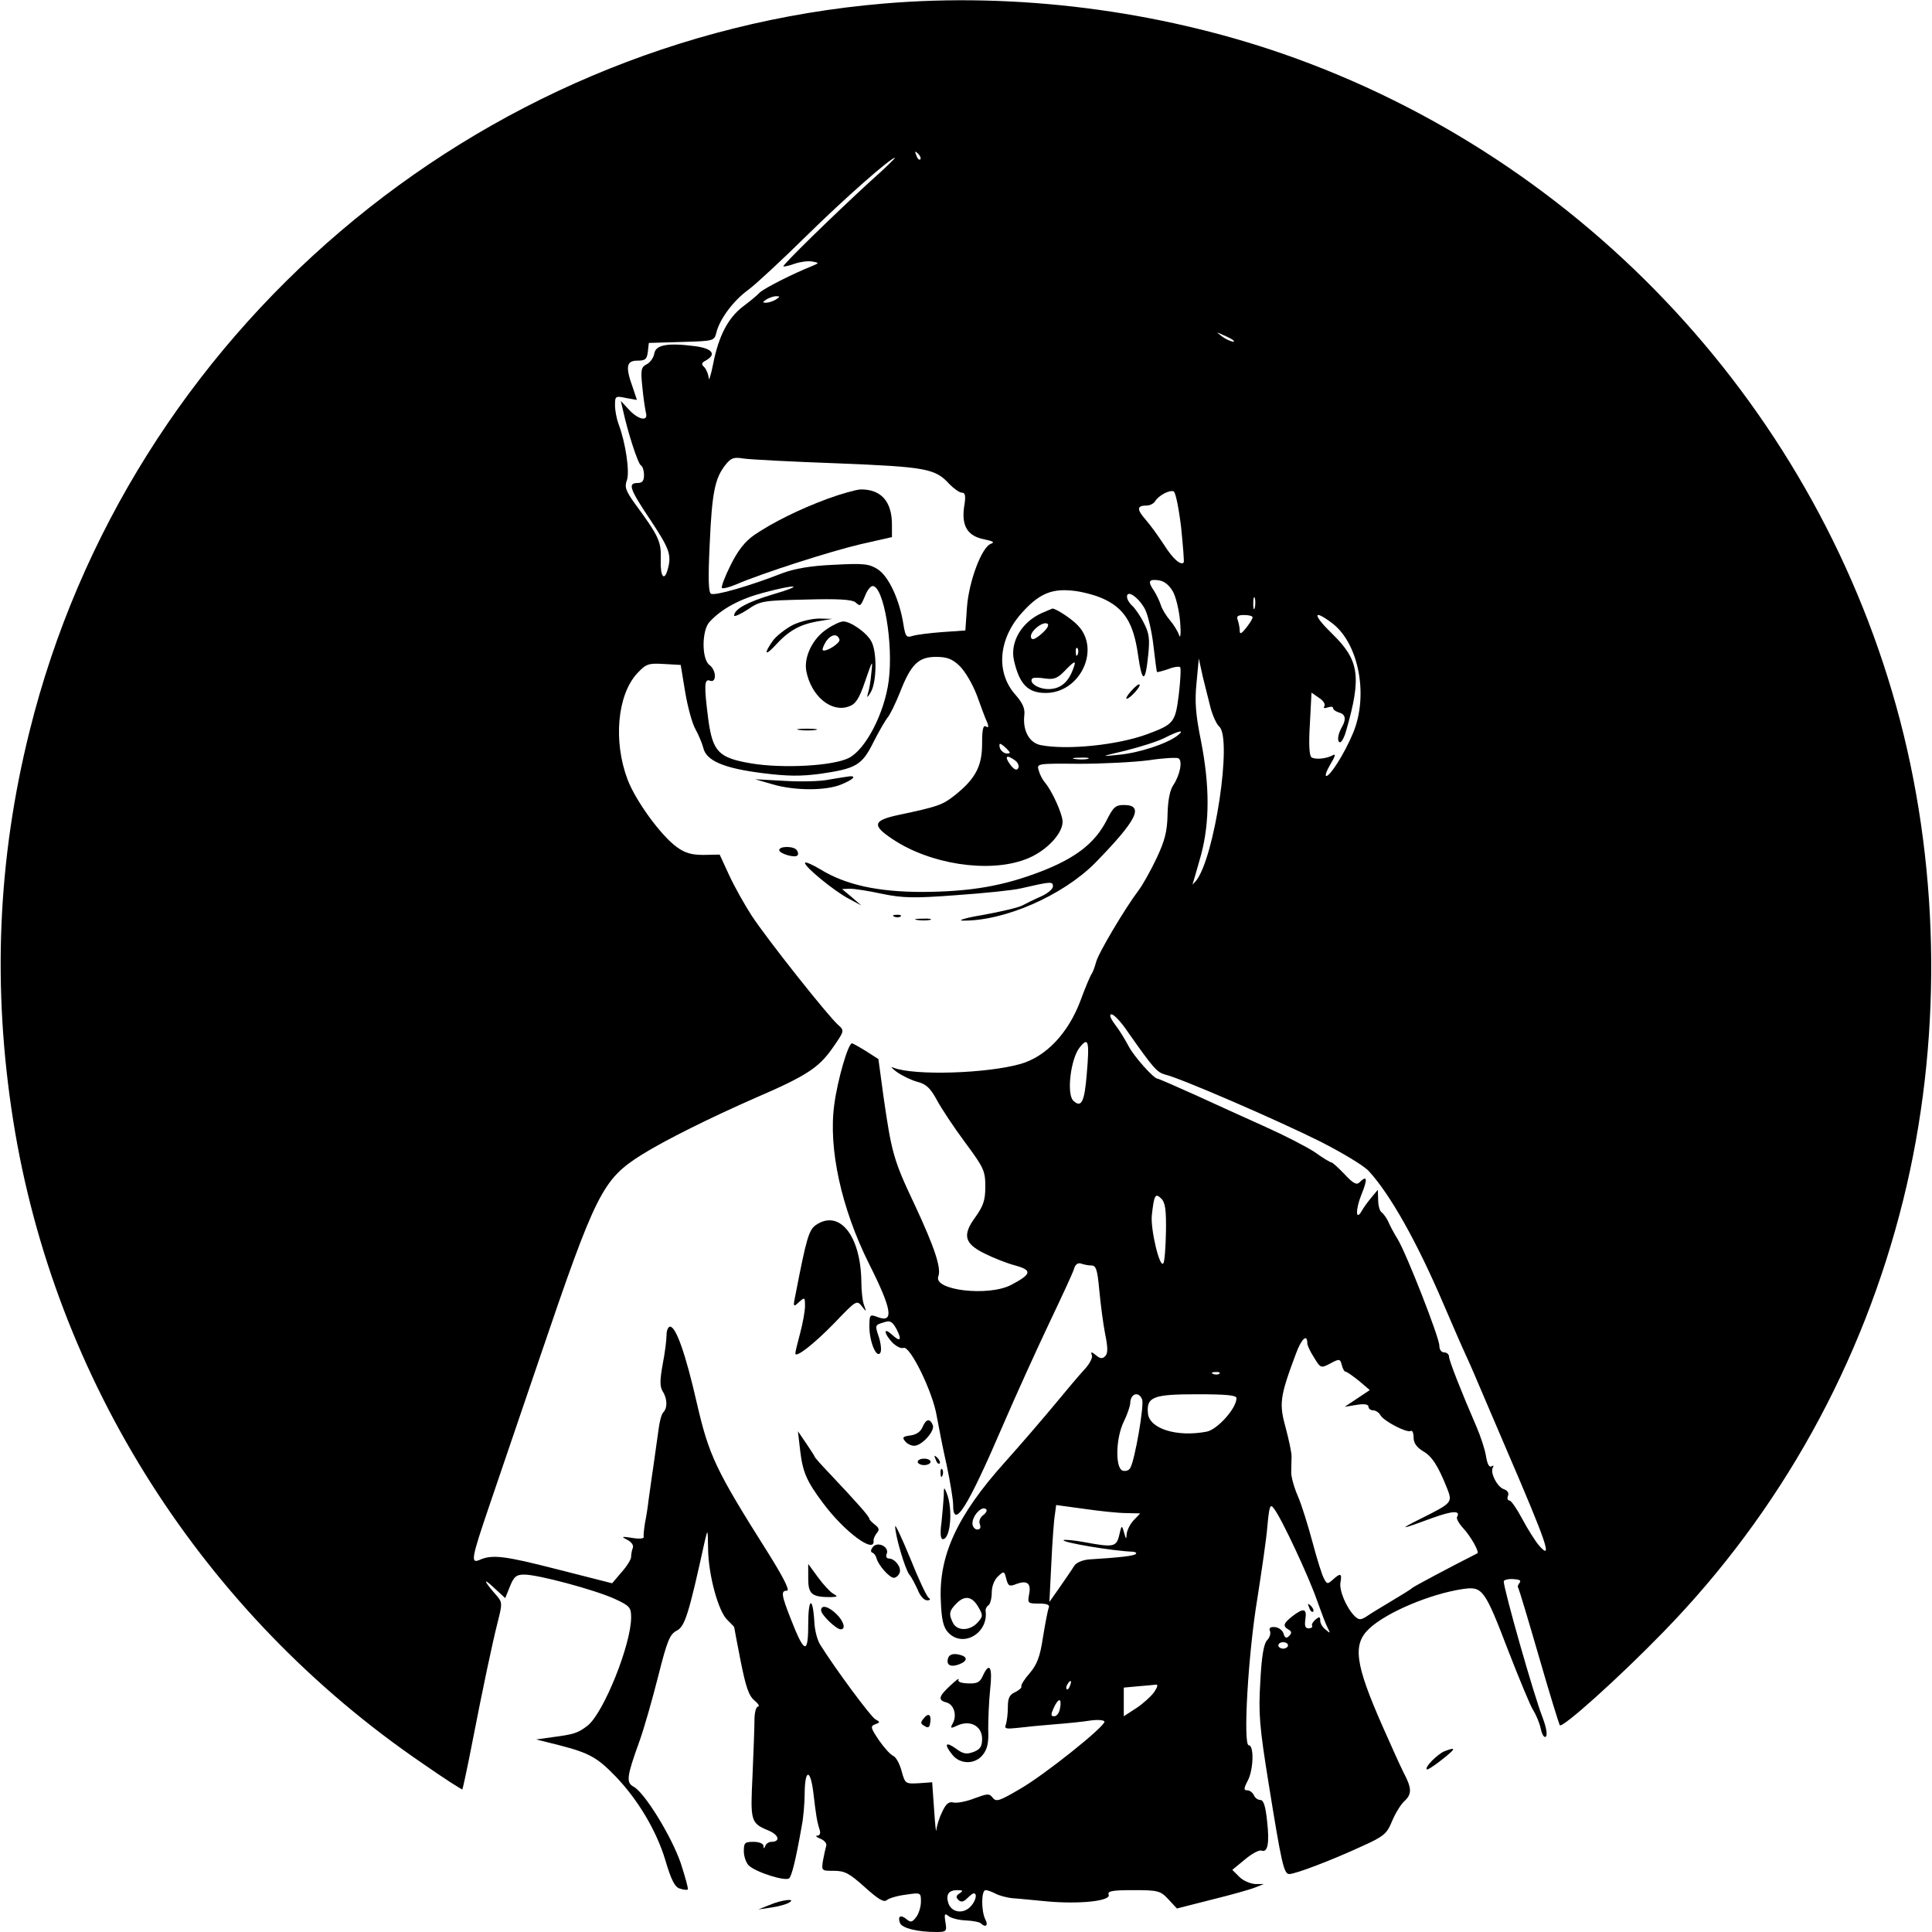 <?xml version="1.0" standalone="no"?>
<!DOCTYPE svg PUBLIC "-//W3C//DTD SVG 20010904//EN"
 "http://www.w3.org/TR/2001/REC-SVG-20010904/DTD/svg10.dtd">
<svg version="1.0" xmlns="http://www.w3.org/2000/svg"
 width="600pt" height="600pt" viewBox="0 0 600 600"
 preserveAspectRatio="xMidYMid meet">

<g transform="translate(0,600) scale(0.1,-0.1)"
fill="#000000" stroke="none">
<path d="M2745 5989 c-1269 -107 -2347 -1026 -2653 -2259 -100 -400 -116 -799
-51 -1210 128 -807 590 -1532 1272 -1997 66 -46 122 -82 123 -80 1 1 14 60 28
132 37 190 65 322 82 389 14 55 14 60 -3 80 -40 45 -45 59 -11 27 l37 -34 15
37 c12 30 20 36 44 36 43 0 218 -47 280 -75 48 -22 52 -27 52 -58 0 -84 -85
-296 -135 -336 -30 -23 -41 -27 -110 -36 l-50 -7 72 -18 c93 -24 118 -38 175
-97 69 -72 126 -167 154 -259 18 -62 30 -85 45 -89 11 -4 22 -5 25 -3 2 3 -8
39 -22 82 -28 82 -112 219 -146 237 -24 13 -22 31 17 139 15 41 41 133 59 204
28 111 36 131 58 142 25 13 37 51 87 279 9 38 9 37 10 -25 1 -82 32 -195 60
-221 11 -11 21 -21 21 -22 0 -1 9 -49 20 -105 16 -80 25 -108 43 -123 12 -10
17 -18 11 -19 -6 0 -11 -19 -11 -42 0 -24 -3 -101 -6 -172 -7 -142 -6 -148 50
-171 33 -14 37 -35 8 -35 -7 0 -16 -6 -18 -12 -4 -10 -6 -10 -6 0 -1 7 -14 12
-31 12 -27 0 -30 -3 -30 -29 0 -16 7 -36 15 -44 21 -21 115 -51 126 -40 8 8
20 55 39 163 5 25 9 71 9 103 1 74 18 74 27 -1 8 -68 11 -88 19 -113 4 -12 2
-19 -7 -20 -7 0 -3 -4 9 -9 13 -5 21 -15 19 -22 -2 -7 -7 -28 -10 -45 -5 -33
-5 -33 34 -33 34 0 48 -8 96 -51 41 -37 59 -48 68 -40 7 6 34 14 60 17 46 7
46 6 46 -22 0 -16 -7 -38 -15 -48 -12 -16 -17 -17 -30 -6 -18 15 -28 9 -20
-12 6 -16 54 -28 113 -28 31 0 33 2 28 31 -4 25 -2 28 9 19 8 -7 32 -13 54
-14 22 -1 43 -5 47 -9 15 -15 24 -6 14 12 -13 26 -13 91 1 91 6 0 19 -5 31
-11 11 -6 34 -12 51 -14 18 -1 66 -6 109 -10 100 -9 199 1 191 21 -4 11 10 14
77 14 77 0 84 -2 109 -29 l26 -28 110 28 c61 15 121 32 135 38 l25 10 -27 0
c-16 1 -38 11 -49 22 l-22 22 39 32 c21 18 44 30 51 28 20 -8 26 22 18 92 -5
47 -11 65 -21 65 -8 0 -17 7 -20 15 -4 8 -13 15 -20 15 -12 0 -12 5 1 30 18
34 20 110 3 110 -18 0 -2 284 27 457 13 84 28 184 31 224 6 65 9 70 21 53 24
-31 109 -214 133 -284 13 -36 27 -74 33 -85 9 -18 9 -19 -6 -6 -10 7 -17 20
-17 28 0 13 -3 13 -15 3 -8 -7 -13 -16 -10 -19 2 -4 -3 -8 -11 -8 -11 0 -13 8
-10 29 5 33 -6 35 -40 9 -29 -23 -31 -31 -12 -42 10 -6 10 -11 1 -20 -8 -8
-13 -6 -17 8 -3 10 -15 19 -27 20 -14 1 -19 -3 -15 -12 3 -8 -1 -21 -9 -29
-10 -10 -17 -49 -21 -128 -6 -99 -3 -138 26 -318 40 -248 47 -280 64 -280 19
0 132 43 225 86 69 31 78 39 94 78 10 24 27 52 38 62 24 22 24 40 -2 89 -11
22 -40 86 -65 143 -86 195 -94 255 -42 304 54 51 190 108 290 123 62 9 68 2
143 -194 34 -87 68 -170 77 -183 8 -13 19 -38 23 -57 4 -19 11 -29 16 -24 5 5
1 29 -10 58 -27 68 -121 399 -121 424 0 4 13 8 29 7 20 -1 26 -4 20 -12 -5 -6
-7 -13 -4 -15 2 -3 31 -99 64 -213 33 -115 63 -211 65 -214 9 -9 183 147 321
289 364 373 620 835 746 1344 119 481 115 1007 -10 1487 -251 960 -976 1744
-1917 2071 -390 135 -828 191 -1239 156z m113 -484 c-3 -3 -9 2 -12 12 -6 14
-5 15 5 6 7 -7 10 -15 7 -18z m-154 -67 c-122 -112 -274 -261 -271 -265 2 -2
18 2 35 8 17 6 41 9 54 7 22 -4 22 -5 3 -13 -63 -25 -149 -69 -165 -83 -9 -10
-34 -30 -54 -45 -45 -35 -74 -90 -91 -176 -7 -36 -14 -57 -14 -45 -1 11 -7 26
-13 33 -11 10 -10 14 5 22 33 19 19 37 -35 44 -85 11 -122 4 -126 -23 -2 -12
-12 -27 -23 -33 -18 -9 -20 -17 -14 -72 3 -34 9 -70 11 -79 8 -28 -23 -22 -52
9 l-26 28 7 -30 c15 -69 46 -164 55 -170 6 -3 10 -17 10 -31 0 -17 -5 -24 -20
-24 -31 0 -25 -18 40 -115 59 -89 66 -108 54 -152 -11 -41 -24 -24 -22 30 2
55 -6 72 -81 174 -28 39 -32 51 -24 72 9 26 -4 116 -26 174 -6 16 -11 42 -11
58 0 29 1 30 34 23 l34 -6 -13 39 c-23 63 -20 83 14 83 25 0 30 4 33 28 l3 27
102 3 c101 3 101 3 108 30 10 41 53 99 99 132 23 17 104 92 181 168 119 117
259 240 274 242 3 0 -31 -33 -75 -72z m-294 -368 c-8 -5 -22 -10 -30 -10 -13
0 -13 1 0 10 8 5 22 10 30 10 13 0 13 -1 0 -10z m1419 -126 c14 -12 -19 -1
-35 12 -18 14 -18 14 6 3 14 -6 27 -13 29 -15z m-1227 -383 c274 -11 303 -16
347 -65 14 -14 31 -26 38 -26 11 0 13 -10 7 -45 -8 -59 11 -90 63 -100 28 -6
33 -9 20 -14 -28 -10 -68 -116 -74 -197 l-5 -72 -72 -5 c-39 -3 -80 -8 -92
-12 -19 -6 -22 -2 -28 34 -12 78 -46 151 -80 173 -27 17 -43 19 -136 14 -73
-3 -122 -12 -160 -26 -102 -40 -210 -71 -222 -64 -8 5 -9 49 -4 153 7 160 16
205 48 246 18 23 26 26 57 21 20 -3 152 -10 293 -15z m1066 -198 c6 -59 10
-108 8 -110 -9 -10 -34 12 -61 55 -17 26 -42 61 -57 78 -28 32 -28 44 3 44 10
0 22 6 26 13 11 18 44 36 58 31 6 -3 16 -53 23 -111z m-26 -199 c10 -17 20
-60 23 -95 3 -35 1 -54 -3 -42 -4 12 -17 33 -28 46 -12 14 -25 35 -29 48 -4
13 -14 33 -21 44 -20 29 -17 37 13 33 18 -2 33 -14 45 -34z m-1242 -10 c-80
-24 -120 -46 -120 -66 0 -4 19 4 42 19 39 27 48 28 180 31 100 3 143 0 154 -8
16 -14 16 -15 32 23 6 15 16 27 22 27 34 0 65 -178 50 -294 -13 -101 -72 -214
-124 -240 -50 -25 -205 -33 -302 -17 -102 17 -120 36 -134 134 -14 109 -13
130 5 123 21 -8 20 33 -2 49 -24 18 -24 106 0 133 37 41 95 72 167 91 108 29
130 24 30 -5z m1023 -12 c68 -30 97 -76 111 -174 13 -91 23 -91 32 -1 5 48 3
67 -14 99 -11 22 -28 46 -36 53 -9 8 -16 20 -16 28 0 23 37 -3 56 -39 9 -18
21 -68 26 -112 5 -44 10 -81 11 -83 2 -1 17 3 35 9 17 7 34 9 37 6 3 -3 1 -41
-4 -84 -11 -88 -15 -93 -98 -124 -92 -34 -249 -50 -331 -34 -35 7 -56 44 -51
92 3 21 -5 39 -28 65 -60 68 -53 170 18 251 53 60 92 78 156 72 28 -2 71 -13
96 -24z m474 -29 c-3 -10 -5 -4 -5 12 0 17 2 24 5 18 2 -7 2 -21 0 -30z m-7
-30 c0 -5 -9 -19 -20 -33 -15 -19 -20 -21 -20 -8 0 9 -3 23 -6 32 -5 12 0 16
20 16 14 0 26 -3 26 -7z m248 -19 c83 -64 113 -227 63 -343 -26 -62 -70 -131
-82 -131 -5 0 1 17 13 37 14 23 17 33 8 28 -19 -11 -54 -15 -67 -7 -7 5 -9 42
-5 104 l5 97 23 -16 c13 -8 21 -20 17 -26 -4 -6 0 -8 10 -4 10 3 17 3 17 -2 0
-5 9 -11 19 -14 19 -5 22 -20 10 -42 -14 -24 -17 -45 -9 -50 5 -3 15 14 21 37
48 167 40 218 -43 299 -62 60 -62 80 0 33z m-1159 -131 c17 -16 41 -56 55 -93
13 -36 27 -74 32 -84 5 -14 4 -17 -4 -12 -9 5 -12 -10 -12 -54 0 -70 -21 -109
-85 -160 -38 -30 -52 -35 -175 -61 -79 -17 -83 -32 -18 -75 116 -78 298 -106
412 -63 61 22 116 78 116 117 0 23 -32 95 -55 122 -7 8 -16 25 -19 37 -7 22
-6 22 126 21 73 0 170 5 216 11 45 7 87 9 92 6 13 -8 5 -51 -16 -83 -11 -16
-17 -48 -18 -91 -1 -52 -8 -81 -34 -136 -18 -38 -43 -83 -56 -100 -43 -57
-126 -197 -132 -223 -4 -15 -10 -31 -14 -37 -4 -5 -20 -43 -35 -84 -38 -100
-106 -172 -185 -195 -105 -30 -330 -37 -395 -12 -11 5 -6 -1 10 -13 17 -12 46
-26 65 -31 27 -7 40 -20 60 -57 14 -26 53 -85 88 -132 57 -77 62 -87 62 -136
0 -42 -6 -60 -31 -95 -41 -56 -34 -82 29 -113 26 -13 68 -30 95 -37 54 -15 51
-27 -14 -61 -71 -36 -241 -16 -225 27 10 25 -11 89 -74 224 -65 137 -71 160
-96 333 l-16 118 -39 25 c-21 13 -41 24 -43 24 -12 0 -45 -114 -55 -190 -19
-136 22 -323 108 -495 72 -143 78 -185 26 -165 -24 9 -25 8 -25 -33 1 -47 23
-97 34 -78 4 6 2 27 -4 47 -13 39 -14 39 17 48 18 6 25 1 38 -23 17 -34 11
-40 -17 -14 -25 22 -23 2 3 -26 12 -12 27 -20 35 -17 20 8 91 -137 103 -211 6
-32 19 -101 31 -153 11 -52 20 -107 20 -122 0 -81 44 -12 154 244 41 95 106
238 144 318 38 80 73 155 77 168 4 15 12 21 22 18 8 -3 23 -6 32 -6 15 0 19
-12 25 -77 4 -43 12 -104 18 -135 9 -44 9 -61 0 -70 -8 -8 -15 -8 -28 3 -15
12 -17 12 -13 0 3 -8 -8 -28 -24 -45 -16 -17 -56 -65 -90 -106 -34 -41 -105
-124 -158 -183 -147 -164 -205 -290 -197 -432 2 -54 8 -79 22 -94 45 -50 126
-4 117 66 -1 6 3 14 9 18 5 3 10 21 10 39 0 20 8 40 20 51 18 17 19 16 25 -8
6 -23 10 -25 32 -16 33 12 46 2 39 -32 -5 -28 -4 -29 30 -29 26 0 35 -4 31
-13 -3 -7 -11 -49 -18 -92 -9 -61 -19 -85 -41 -111 -16 -18 -28 -37 -26 -41 2
-4 -7 -12 -19 -18 -18 -8 -23 -18 -23 -47 0 -20 -3 -44 -6 -53 -6 -14 0 -15
37 -11 24 3 76 8 114 11 39 3 89 8 113 12 23 3 42 1 42 -4 0 -16 -185 -164
-261 -208 -65 -38 -75 -42 -86 -28 -11 14 -16 13 -57 -2 -25 -10 -54 -15 -64
-13 -15 4 -24 -3 -36 -29 -9 -18 -17 -44 -18 -56 -1 -12 -4 16 -7 63 l-6 85
-42 -3 c-41 -2 -42 -2 -53 38 -6 23 -18 44 -26 47 -8 3 -28 25 -44 48 -26 39
-28 44 -12 50 16 6 16 7 0 16 -14 8 -123 155 -170 230 -10 15 -18 47 -19 73
-5 81 -19 74 -19 -9 0 -94 -12 -91 -54 17 -30 76 -31 88 -12 88 10 0 -12 43
-59 118 -163 258 -183 301 -221 465 -35 154 -65 237 -83 237 -6 0 -11 -12 -11
-26 0 -15 -5 -56 -12 -91 -9 -50 -9 -69 0 -84 15 -23 15 -52 2 -65 -6 -6 -12
-30 -15 -55 -3 -24 -11 -75 -16 -114 -6 -38 -12 -86 -15 -105 -2 -19 -7 -51
-11 -70 -3 -19 -5 -39 -4 -44 1 -4 -15 -6 -36 -2 -33 5 -35 4 -15 -6 13 -7 21
-17 17 -26 -3 -7 -5 -20 -5 -27 0 -8 -13 -29 -30 -48 l-29 -34 -173 44 c-164
42 -200 46 -240 28 -27 -11 -23 8 31 167 27 79 97 285 156 458 176 518 196
557 318 634 74 46 213 115 352 176 160 69 197 94 239 153 39 56 39 56 19 74
-31 27 -222 268 -269 340 -22 34 -54 91 -70 126 l-29 63 -50 -1 c-38 0 -58 6
-84 25 -49 36 -127 143 -152 209 -45 119 -32 263 30 330 27 29 35 32 82 29
l53 -3 14 -85 c8 -47 22 -98 32 -115 9 -16 20 -42 24 -57 9 -41 65 -64 184
-79 79 -10 120 -10 180 -2 111 16 129 27 164 97 17 34 37 68 44 77 8 9 25 44
39 79 34 87 57 110 112 110 33 0 50 -6 72 -27z m781 -133 c7 -25 19 -50 26
-56 42 -34 -14 -409 -72 -480 -9 -10 -13 -14 -10 -9 2 6 14 47 26 90 27 102
27 214 0 353 -17 83 -20 124 -14 182 l7 75 12 -55 c7 -30 19 -75 25 -100z
m-104 -85 c-33 -25 -118 -53 -181 -59 -59 -6 -59 -6 21 13 44 11 98 28 120 39
47 24 66 27 40 7z m-530 -40 c13 -13 13 -15 1 -15 -8 0 -17 7 -21 15 -3 8 -3
15 0 15 3 0 12 -7 20 -15z m27 -37 c9 -7 13 -18 9 -24 -5 -8 -13 -4 -25 12
-19 26 -11 32 16 12z m225 5 c-10 -2 -28 -2 -40 0 -13 2 -5 4 17 4 22 1 32 -1
23 -4z m122 -844 c82 -117 93 -129 118 -136 48 -11 352 -143 482 -208 69 -35
137 -76 151 -92 67 -73 150 -221 232 -413 25 -58 56 -130 70 -160 14 -30 36
-82 50 -115 14 -33 49 -114 77 -180 124 -288 144 -346 99 -294 -11 13 -34 49
-51 81 -17 32 -35 58 -40 58 -6 0 -8 7 -5 14 4 9 -1 17 -12 21 -21 6 -44 52
-35 67 4 7 2 8 -4 4 -7 -4 -13 7 -17 31 -3 21 -17 63 -30 93 -46 106 -85 205
-85 217 0 7 -7 13 -15 13 -9 0 -15 9 -15 21 0 25 -101 283 -129 330 -12 19
-25 44 -30 56 -5 11 -15 24 -20 28 -6 3 -11 21 -11 38 l-1 32 -20 -24 c-11
-13 -24 -31 -29 -40 -20 -36 -21 2 -2 49 20 49 18 62 -6 38 -9 -9 -20 -3 -46
25 -19 20 -38 37 -41 37 -4 0 -27 14 -52 32 -26 17 -94 52 -152 78 -58 26
-157 71 -218 99 -62 28 -115 51 -118 51 -12 0 -74 70 -90 101 -10 19 -28 49
-42 67 -15 20 -19 32 -11 32 7 0 29 -23 48 -51z m-125 -135 c-7 -87 -17 -106
-42 -82 -21 21 -8 130 20 165 27 34 31 21 22 -83z m246 -489 c-1 -48 -4 -92
-8 -98 -11 -18 -40 104 -36 148 7 64 11 71 29 53 13 -12 16 -36 15 -103z m439
-347 c0 -6 9 -26 21 -44 20 -33 21 -34 51 -18 28 15 30 14 35 -5 3 -12 8 -21
12 -21 4 0 22 -13 41 -28 l34 -29 -39 -26 -39 -26 37 6 c24 4 37 2 37 -6 0 -6
7 -11 15 -11 7 0 18 -7 22 -15 11 -19 83 -56 94 -49 5 3 9 -6 9 -20 0 -17 9
-30 28 -42 29 -16 48 -46 76 -116 17 -44 17 -45 -81 -94 -72 -36 -67 -36 36 2
61 22 88 24 76 3 -3 -5 6 -21 20 -36 23 -25 50 -73 43 -77 -79 -40 -196 -102
-203 -108 -5 -5 -35 -23 -65 -41 -30 -18 -65 -39 -76 -47 -19 -12 -24 -11 -37
1 -26 26 -49 81 -44 105 5 28 0 30 -24 8 -16 -14 -18 -14 -27 3 -6 10 -22 61
-36 114 -14 52 -34 117 -46 144 -12 28 -21 61 -20 75 0 14 1 34 1 45 1 11 -8
52 -18 90 -21 76 -19 96 32 232 17 46 35 62 35 31z m-273 -94 c-3 -3 -12 -4
-19 -1 -8 3 -5 6 6 6 11 1 17 -2 13 -5z m-240 -80 c7 -18 -23 -191 -37 -213
-4 -8 -15 -11 -24 -8 -23 9 -21 101 4 152 11 22 19 47 20 56 0 31 26 40 37 13z
m293 4 c0 -32 -59 -97 -92 -104 -93 -18 -179 9 -183 57 -5 51 17 59 152 59 92
0 123 -3 123 -12z m-342 -357 l43 -1 -21 -22 c-11 -12 -20 -31 -21 -42 -1 -18
-2 -17 -8 4 -7 25 -8 24 -15 -7 -9 -38 -18 -39 -110 -22 -32 6 -60 8 -63 6 -6
-7 154 -34 216 -36 8 -1 12 -4 8 -7 -5 -6 -50 -11 -146 -17 -20 -2 -39 -10
-45 -20 -6 -10 -26 -39 -44 -65 l-33 -47 6 120 c3 66 8 134 11 151 l4 30 88
-12 c48 -7 106 -13 130 -13z m-444 -6 c-10 -7 -15 -19 -11 -29 4 -10 1 -16 -8
-16 -8 0 -15 9 -15 19 0 24 28 54 41 45 6 -3 3 -11 -7 -19z m-15 -287 c14 -24
14 -28 -3 -47 -24 -26 -62 -27 -76 -2 -14 28 -13 38 11 62 26 26 49 21 68 -13z
m961 -118 c0 -5 -7 -10 -15 -10 -8 0 -15 5 -15 10 0 6 7 10 15 10 8 0 15 -4
15 -10z m-677 -125 c-3 -9 -8 -14 -10 -11 -3 3 -2 9 2 15 9 16 15 13 8 -4z
m262 -19 c-9 -13 -34 -36 -55 -50 l-40 -26 0 44 0 45 43 4 c23 2 48 4 55 5 9
2 8 -5 -3 -22z m-293 -51 c-2 -14 -10 -25 -18 -25 -11 0 -11 5 -2 25 6 14 14
25 18 25 4 0 5 -11 2 -25z m-312 -575 c-11 -7 -12 -12 -4 -20 8 -8 16 -7 27 4
9 9 18 16 21 16 13 0 5 -28 -13 -44 -23 -21 -57 -14 -66 14 -8 26 1 40 28 40
18 0 19 -2 7 -10z"/>
<path d="M2570 4451 c-89 -33 -169 -73 -227 -112 -30 -21 -51 -48 -74 -94 -18
-36 -30 -68 -27 -71 3 -3 23 2 44 11 81 35 293 103 387 125 l97 22 0 39 c0 72
-34 110 -98 109 -15 -1 -61 -14 -102 -29z"/>
<path d="M2462 4059 c-23 -12 -51 -34 -62 -49 -29 -41 -24 -49 8 -14 41 45 75
64 129 74 l48 8 -40 1 c-23 0 -58 -8 -83 -20z"/>
<path d="M2569 4047 c-45 -29 -73 -87 -65 -131 15 -78 78 -130 132 -110 21 7
32 23 51 79 23 67 24 68 19 25 -2 -25 -7 -54 -11 -65 -4 -13 -1 -12 9 5 19 31
20 126 2 158 -14 27 -64 62 -87 62 -9 0 -31 -10 -50 -23z m38 -33 c4 -11 -44
-41 -52 -33 -2 3 3 15 11 28 16 22 35 24 41 5z"/>
<path d="M2483 3733 c15 -2 37 -2 50 0 12 2 0 4 -28 4 -27 0 -38 -2 -22 -4z"/>
<path d="M3235 4096 c-62 -28 -99 -90 -86 -147 17 -75 44 -102 101 -101 105 2
168 135 98 209 -19 21 -70 54 -80 53 -2 -1 -16 -7 -33 -14z m0 -64 c-21 -18
-30 -21 -33 -12 -6 17 36 52 51 43 6 -4 -1 -16 -18 -31z m112 -64 c-3 -8 -6
-5 -6 6 -1 11 2 17 5 13 3 -3 4 -12 1 -19z m-16 -50 c-15 -39 -40 -58 -75 -58
-32 0 -62 20 -50 33 3 3 21 3 39 0 28 -4 39 0 62 24 33 34 37 34 24 1z"/>
<path d="M3513 3854 c-12 -13 -18 -24 -14 -24 10 0 45 39 40 44 -2 3 -14 -6
-26 -20z"/>
<path d="M2575 3579 c-27 -6 -90 -7 -140 -4 l-90 5 55 -16 c69 -20 166 -20
213 0 37 15 48 27 25 25 -7 -1 -35 -5 -63 -10z"/>
<path d="M3436 3451 c-36 -69 -94 -115 -202 -157 -119 -46 -220 -63 -369 -64
-139 0 -239 22 -317 70 -27 16 -48 25 -48 20 0 -13 88 -85 134 -110 l41 -22
-30 26 -30 25 25 1 c14 0 59 -7 100 -16 64 -13 98 -14 230 -4 85 6 175 15 200
21 96 22 100 22 100 6 0 -8 -17 -22 -37 -31 -21 -9 -47 -22 -58 -28 -11 -6
-65 -19 -120 -29 -55 -9 -84 -18 -65 -18 128 -2 309 77 410 178 131 134 155
181 90 181 -26 0 -33 -7 -54 -49z"/>
<path d="M2420 3360 c0 -11 48 -25 56 -17 4 3 3 10 -1 16 -8 14 -55 14 -55 1z"/>
<path d="M2778 3153 c7 -3 16 -2 19 1 4 3 -2 6 -13 5 -11 0 -14 -3 -6 -6z"/>
<path d="M2848 3143 c12 -2 30 -2 40 0 9 3 -1 5 -23 4 -22 0 -30 -2 -17 -4z"/>
<path d="M2533 2195 c-21 -15 -29 -43 -61 -208 -10 -47 -9 -48 9 -31 18 16 19
16 19 -12 0 -16 -7 -54 -15 -84 -8 -30 -15 -58 -15 -63 0 -16 58 29 123 96 65
68 68 70 83 51 15 -19 15 -19 8 1 -5 11 -9 45 -9 75 -2 144 -69 226 -142 175z"/>
<path d="M2865 1568 c-6 -15 -21 -24 -38 -26 -23 -3 -26 -6 -16 -18 6 -8 19
-14 28 -14 24 0 65 46 58 64 -9 22 -21 20 -32 -6z"/>
<path d="M2485 1495 c8 -67 20 -95 71 -163 67 -90 161 -159 157 -117 -1 6 4
16 10 24 9 10 7 16 -6 26 -9 7 -17 15 -17 18 0 7 -38 50 -122 139 -27 28 -48
52 -48 54 0 2 -12 20 -26 41 l-26 38 7 -60z"/>
<path d="M2906 1467 c3 -10 9 -15 12 -12 3 3 0 11 -7 18 -10 9 -11 8 -5 -6z"/>
<path d="M2850 1460 c0 -5 9 -10 20 -10 11 0 20 5 20 10 0 6 -9 10 -20 10 -11
0 -20 -4 -20 -10z"/>
<path d="M2921 1424 c0 -11 3 -14 6 -6 3 7 2 16 -1 19 -3 4 -6 -2 -5 -13z"/>
<path d="M2931 1355 c-1 -16 -4 -54 -7 -82 -5 -35 -3 -53 4 -53 24 0 32 94 12
143 -8 20 -9 20 -9 -8z"/>
<path d="M2780 1260 c0 -29 31 -134 44 -150 7 -8 18 -30 26 -47 7 -19 20 -33
29 -33 10 0 12 3 5 8 -6 4 -32 59 -57 122 -26 63 -47 108 -47 100z"/>
<path d="M2711 1196 c-7 -9 -8 -15 -2 -18 5 -1 11 -9 13 -17 5 -21 40 -61 54
-61 6 0 15 7 18 16 6 17 -15 44 -34 44 -7 0 -10 7 -6 15 8 21 -28 39 -43 21z"/>
<path d="M2510 1098 c0 -49 11 -58 70 -58 22 1 23 2 7 11 -10 6 -31 29 -47 51
l-30 41 0 -45z"/>
<path d="M2550 999 c0 -14 47 -59 61 -59 17 0 9 26 -14 48 -25 24 -47 29 -47
11z"/>
<path d="M2945 852 c-8 -22 6 -31 33 -21 29 11 28 25 -2 31 -16 3 -27 0 -31
-10z"/>
<path d="M3052 795 c-9 -20 -18 -24 -46 -23 -22 1 -33 5 -29 12 3 6 -8 -2 -25
-18 -37 -34 -40 -46 -13 -53 23 -6 34 -39 20 -65 -9 -16 -7 -17 16 -6 39 17
75 -3 75 -42 0 -24 -6 -33 -27 -41 -22 -8 -32 -6 -55 11 -32 23 -37 13 -10
-20 24 -30 70 -30 94 0 14 17 19 38 17 79 0 31 2 86 6 124 8 70 -2 88 -23 42z"/>
<path d="M2870 665 c-12 -14 -12 -18 1 -25 10 -7 15 -5 17 5 6 28 -3 38 -18
20z"/>
<path d="M4066 1007 c3 -10 9 -15 12 -12 3 3 0 11 -7 18 -10 9 -11 8 -5 -6z"/>
<path d="M4485 561 c-22 -10 -61 -49 -54 -56 3 -2 24 12 48 31 43 34 45 40 6
25z"/>
<path d="M2390 84 l-35 -14 40 6 c22 3 47 10 55 15 25 14 -20 10 -60 -7z"/>
</g>
</svg>
